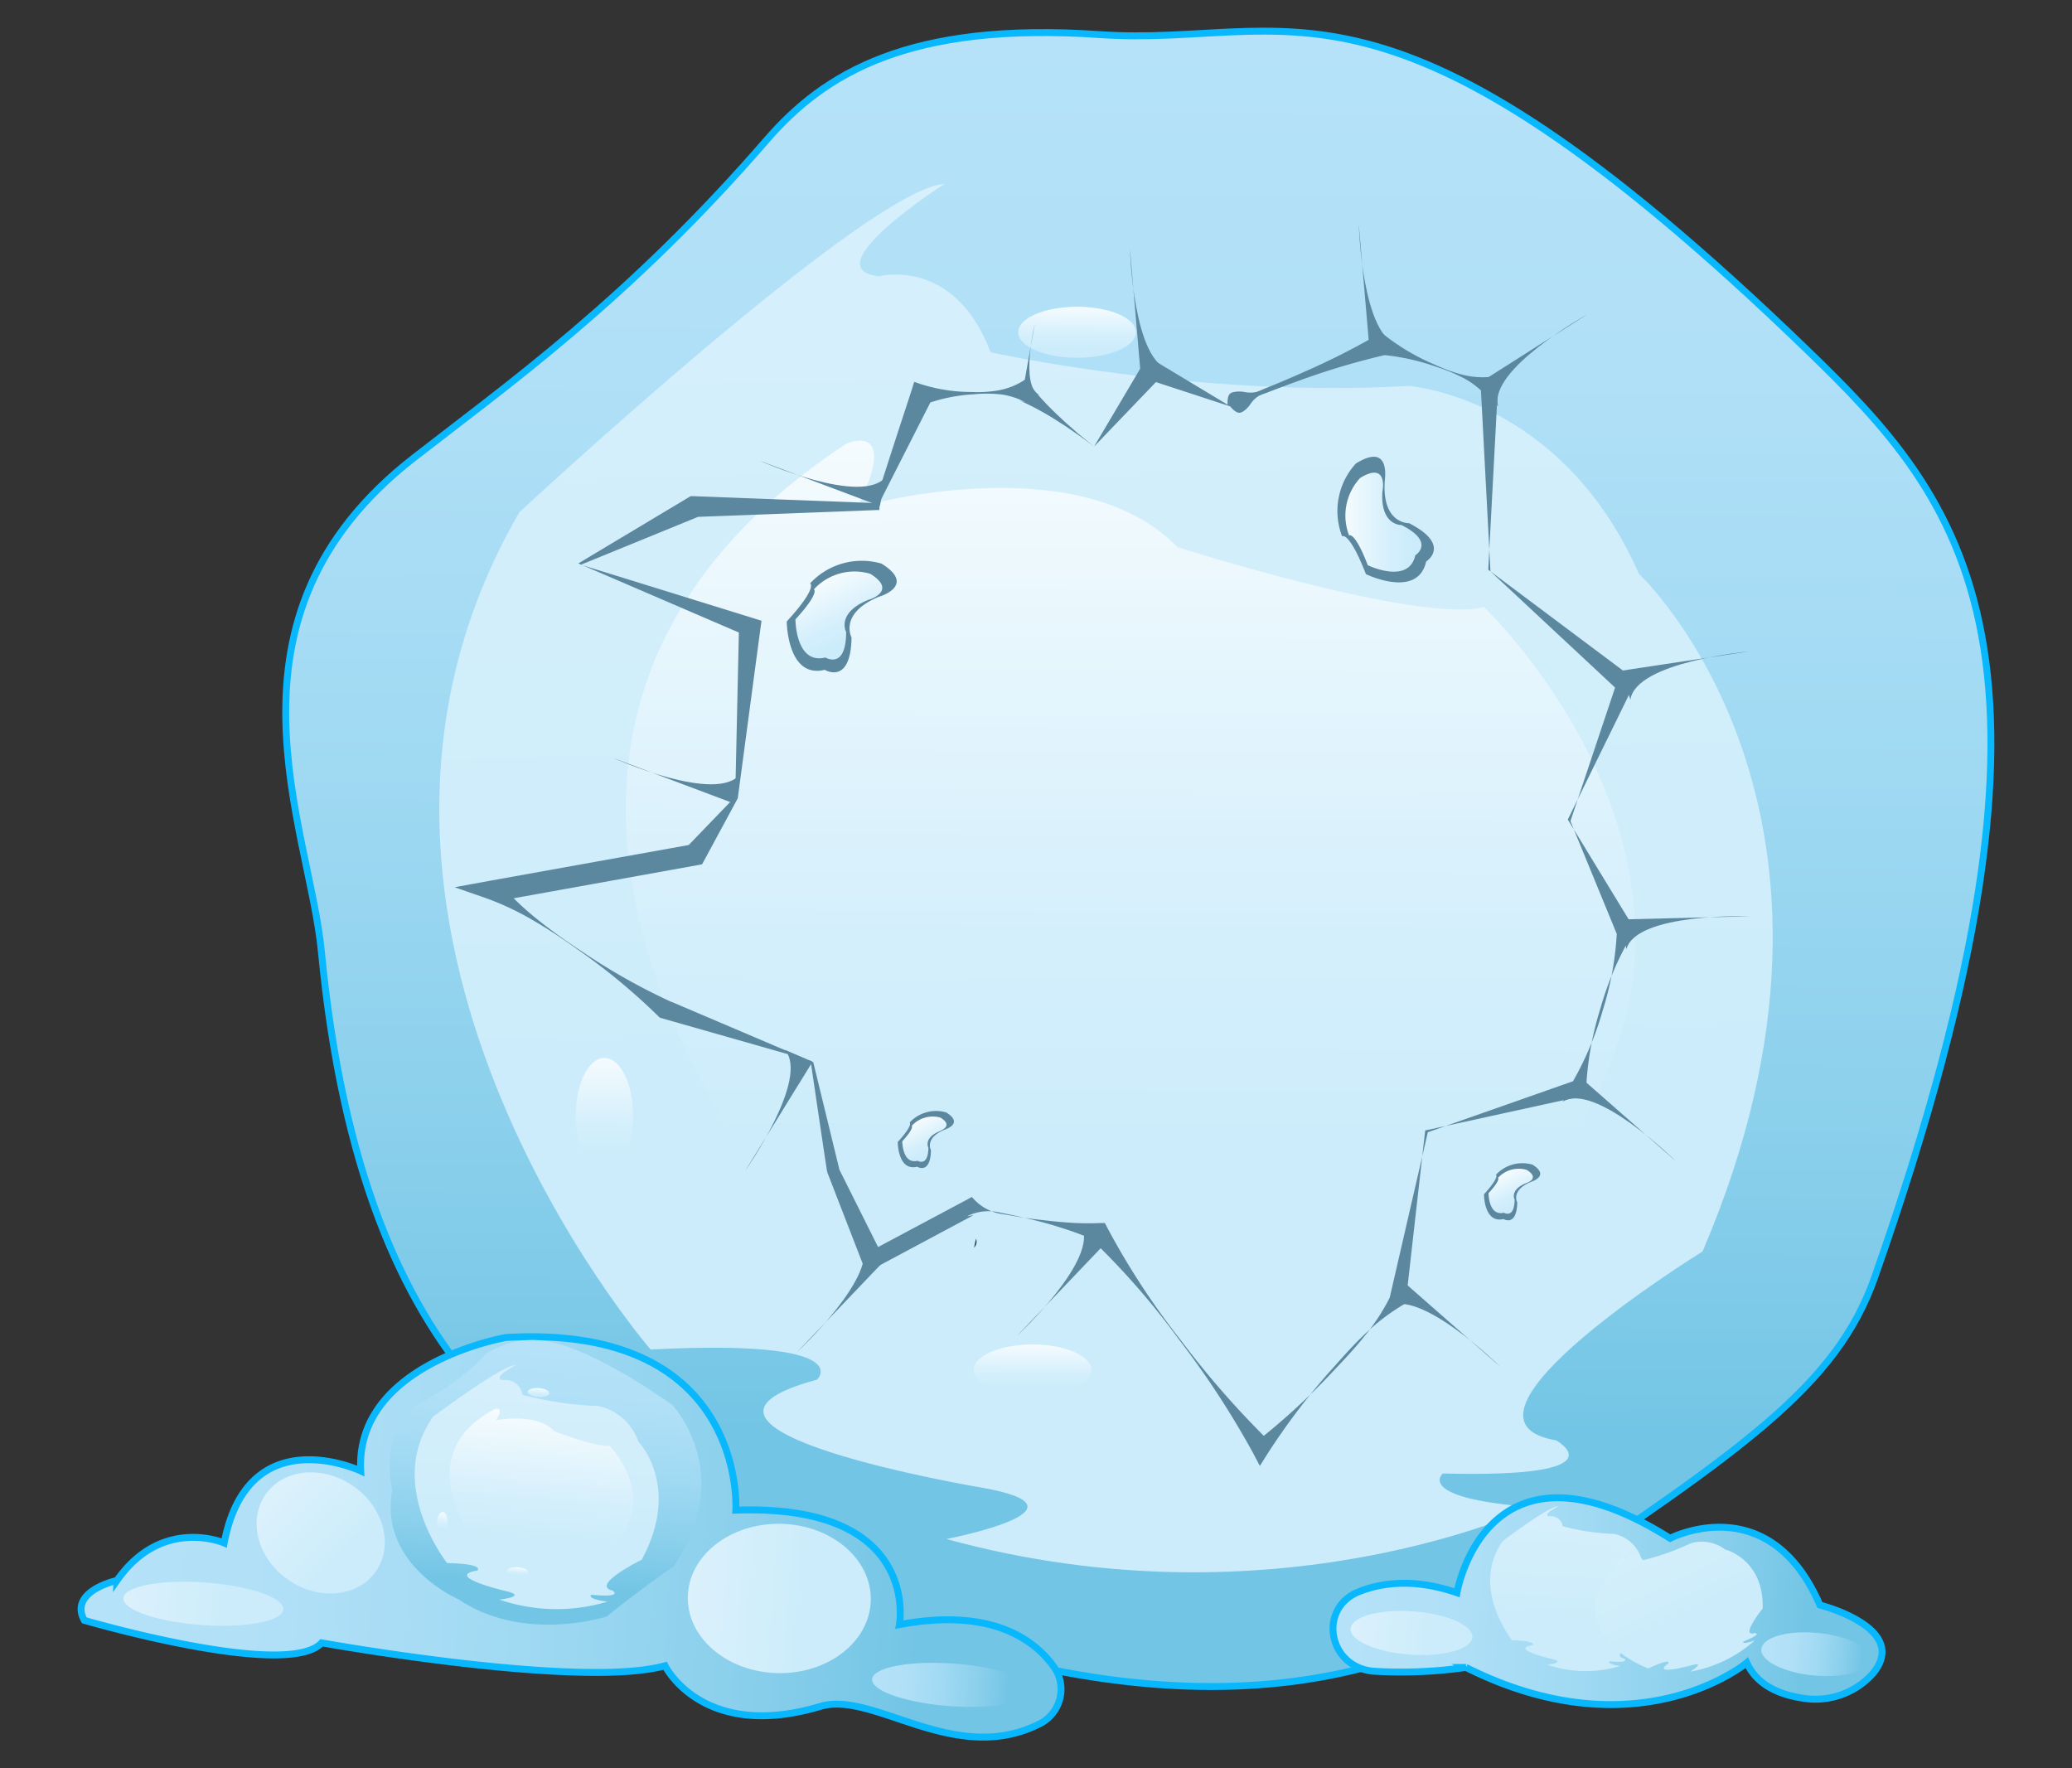 <svg xmlns="http://www.w3.org/2000/svg" xmlns:xlink="http://www.w3.org/1999/xlink" viewBox="0 0 300 256"><rect x="0" y="0" width="300" height="256" fill="#333333" stroke="none"/><defs><style>.cls-1{isolation:isolate;}.cls-16,.cls-17,.cls-2{stroke:#08b7fc;stroke-miterlimit:10;}.cls-2{fill:url(#linear-gradient);}.cls-3{fill:url(#linear-gradient-2);}.cls-4{fill:url(#linear-gradient-3);}.cls-5{fill:url(#linear-gradient-4);}.cls-6{fill:url(#linear-gradient-5);}.cls-7{fill:url(#linear-gradient-6);}.cls-8{fill:#5b889f;}.cls-9{mix-blend-mode:color-dodge;}.cls-10{fill:url(#linear-gradient-7);}.cls-11{fill:url(#linear-gradient-8);}.cls-12{fill:url(#linear-gradient-9);}.cls-13{fill:url(#linear-gradient-10);}.cls-14{fill:url(#linear-gradient-11);}.cls-15{fill:url(#linear-gradient-12);}.cls-16{fill:url(#linear-gradient-13);}.cls-17{fill:url(#linear-gradient-14);}.cls-18{fill:url(#linear-gradient-15);}.cls-19{fill:url(#linear-gradient-16);}.cls-20{fill:url(#linear-gradient-17);}.cls-21{fill:url(#linear-gradient-18);}.cls-22{fill:url(#linear-gradient-19);}.cls-23{fill:url(#linear-gradient-20);}.cls-24{fill:url(#linear-gradient-21);}.cls-25{fill:url(#linear-gradient-22);}.cls-26{fill:url(#linear-gradient-23);}.cls-27{fill:url(#linear-gradient-24);}.cls-28{fill:url(#linear-gradient-25);}.cls-29{fill:url(#linear-gradient-26);}.cls-30{fill:url(#linear-gradient-27);}.cls-31{fill:url(#linear-gradient-28);}</style><linearGradient id="linear-gradient" x1="165.19" y1="4.44" x2="164.3" y2="244.13" gradientUnits="userSpaceOnUse"><stop offset="0" stop-color="#b5e2f8"/><stop offset="0.2" stop-color="#b0e0f7"/><stop offset="0.42" stop-color="#a2daf3"/><stop offset="0.66" stop-color="#8bd0ec"/><stop offset="0.85" stop-color="#73c5e5"/></linearGradient><linearGradient id="linear-gradient-2" x1="158.2" y1="-32.58" x2="161.92" y2="273.05" gradientUnits="userSpaceOnUse"><stop offset="0" stop-color="#dbf1fc"/><stop offset="0.66" stop-color="#ccecfb"/></linearGradient><linearGradient id="linear-gradient-3" x1="163.91" y1="63.94" x2="163.46" y2="186.75" gradientUnits="userSpaceOnUse"><stop offset="0" stop-color="#f5fbfe"/><stop offset="0.15" stop-color="#ecf8fd"/><stop offset="0.58" stop-color="#d4effc"/><stop offset="0.85" stop-color="#ccecfb"/></linearGradient><linearGradient id="linear-gradient-4" x1="87.54" y1="153.18" x2="87.48" y2="169.77" xlink:href="#linear-gradient-3"/><linearGradient id="linear-gradient-5" x1="149.51" y1="194.65" x2="149.49" y2="202.03" xlink:href="#linear-gradient-3"/><linearGradient id="linear-gradient-6" x1="155.96" y1="44.41" x2="155.94" y2="51.78" xlink:href="#linear-gradient-3"/><linearGradient id="linear-gradient-7" x1="140.93" y1="180" x2="141.4" y2="180" gradientUnits="userSpaceOnUse"><stop offset="0" stop-color="#486670"/><stop offset="1" stop-color="#2e3955"/></linearGradient><linearGradient id="linear-gradient-8" x1="103.46" y1="179.28" x2="133.5" y2="179.28" xlink:href="#linear-gradient-7"/><linearGradient id="linear-gradient-9" x1="194.82" y1="75.6" x2="205.8" y2="75.6" xlink:href="#linear-gradient-3"/><linearGradient id="linear-gradient-10" x1="1241.7" y1="1941.99" x2="1252.69" y2="1941.99" gradientTransform="translate(1309.55 -1889.96) rotate(63.68)" xlink:href="#linear-gradient-3"/><linearGradient id="linear-gradient-11" x1="1317.8" y1="1964.67" x2="1323.42" y2="1964.67" gradientTransform="translate(1309.55 -1889.96) rotate(63.68)" xlink:href="#linear-gradient-3"/><linearGradient id="linear-gradient-12" x1="1362.22" y1="1891.94" x2="1367.84" y2="1891.94" gradientTransform="translate(1309.55 -1889.96) rotate(63.68)" xlink:href="#linear-gradient-3"/><linearGradient id="linear-gradient-13" x1="149.42" y1="214.84" x2="228.98" y2="214.84" gradientTransform="matrix(1, 0.07, -0.07, 1, 59.6, 4.42)" xlink:href="#linear-gradient"/><linearGradient id="linear-gradient-14" x1="-31.58" y1="213.96" x2="110.79" y2="213.96" gradientTransform="matrix(1, 0.07, -0.07, 1, 59.6, 4.42)" xlink:href="#linear-gradient"/><linearGradient id="linear-gradient-15" x1="34.2" y1="187.81" x2="34.04" y2="228.87" gradientTransform="matrix(1, 0.07, -0.07, 1, 59.6, 4.42)" xlink:href="#linear-gradient"/><linearGradient id="linear-gradient-16" x1="32.71" y1="181.37" x2="33.36" y2="234.42" gradientTransform="matrix(1, 0.07, -0.07, 1, 59.6, 4.42)" xlink:href="#linear-gradient-2"/><linearGradient id="linear-gradient-17" x1="183.41" y1="194.41" x2="183.85" y2="230.24" gradientTransform="matrix(1, 0.07, -0.07, 1, 59.6, 4.42)" xlink:href="#linear-gradient-2"/><linearGradient id="linear-gradient-18" x1="598.2" y1="-685.71" x2="598.64" y2="-649.18" gradientTransform="matrix(0.91, -0.42, 0.36, 0.78, -62.59, 1002.45)" xlink:href="#linear-gradient-2"/><linearGradient id="linear-gradient-19" x1="33.74" y1="198.13" x2="33.66" y2="219.44" gradientTransform="matrix(1, 0.07, -0.07, 1, 59.6, 4.42)" xlink:href="#linear-gradient-3"/><linearGradient id="linear-gradient-20" x1="19.69" y1="213.61" x2="19.68" y2="216.49" gradientTransform="translate(279.08 200.64) rotate(90)" xlink:href="#linear-gradient-3"/><linearGradient id="linear-gradient-21" x1="31.09" y1="220.81" x2="31.09" y2="222.09" gradientTransform="translate(296.4 196.43) rotate(90)" xlink:href="#linear-gradient-3"/><linearGradient id="linear-gradient-22" x1="32.28" y1="194.74" x2="32.27" y2="196.02" gradientTransform="translate(273.35 169.31) rotate(90)" xlink:href="#linear-gradient-3"/><linearGradient id="linear-gradient-23" x1="626.92" y1="-728.91" x2="626.85" y2="-709.5" gradientTransform="matrix(1.05, 0.19, -0.18, 0.98, -737.62, 810.13)" xlink:href="#linear-gradient-2"/><linearGradient id="linear-gradient-24" x1="55.91" y1="222.65" x2="82.39" y2="222.65" gradientTransform="translate(338.85 174.24) rotate(93.06)" xlink:href="#linear-gradient-2"/><linearGradient id="linear-gradient-25" x1="-25.58" y1="229.32" x2="-2.36" y2="229.32" gradientTransform="translate(258.76 246.14) rotate(90)" xlink:href="#linear-gradient-2"/><linearGradient id="linear-gradient-26" x1="151.98" y1="221.16" x2="169.64" y2="221.16" gradientTransform="translate(425.51 75.59) rotate(90)" xlink:href="#linear-gradient-2"/><linearGradient id="linear-gradient-27" x1="83.39" y1="233.36" x2="106.61" y2="233.36" gradientTransform="translate(371.21 148.92) rotate(90)" xlink:href="#linear-gradient"/><linearGradient id="linear-gradient-28" x1="-550.26" y1="259.53" x2="-527.04" y2="259.53" gradientTransform="matrix(0, 0.68, -1, 0, 521.7, 606.99)" xlink:href="#linear-gradient"/></defs><g class="cls-1"><g id="Layer_1" data-name="Layer 1"><path class="cls-2" d="M46.53,137.74C44.8,119.65,30.06,89.52,59.9,66.3c13.58-10.57,31.18-23,51.15-46.09,8.28-9.54,20.53-17.1,48.17-15.2,27.95,1.91,41.08-13.6,102.39,45.62,22.58,21.82,41.63,43.63,9.83,134.27-5.57,15.86-19.19,24.91-49.55,45.47-24.35,16.49-60.27,22.14-117.52-5.53C80.84,213.47,52.61,200.94,46.53,137.74Z"/><path class="cls-3" d="M136.76,26.62S117.53,38.93,127.27,40c0,0,10.9-2.91,16.16,11,0,0,30,6.67,60.51,4.87,0,0,22.06,1.54,33.34,27.18,0,0,36.59,34.19,9.23,98.13,0,0-39.32,24.28-21.2,27.35,0,0,9.92,5.47-16.41,4.79,0,0-4.19,3.59,13,4.87,0,0-37.18,17.7-84.87,4.62,0,0,22.56-4.36,5.12-7.44,0,0-50.51-8.46-23.84-15.64,0,0,6.15-5.9-24.11-4.36,0,0-53.51-61.71-19-121.21C75.22,74.14,125.82,27.13,136.76,26.62Z"/><path class="cls-4" d="M122.54,64.23s7.83-3.46,1.61,9.21c0,0,31.8-9.21,46.32,5.77,0,0,34.87,11.13,44.4,8.68,0,0,45.77,43.62,4.91,86,0,0-14.44,10.14-36.87,12.91,0,0,20.89-5.84-35.33-3.07,0,0-73.13,5.22-33.49-8.3C114.09,175.45,56,108.16,122.54,64.23Z"/><ellipse class="cls-5" cx="87.51" cy="161.47" rx="4.15" ry="8.3"/><ellipse class="cls-6" cx="149.5" cy="198.34" rx="8.53" ry="3.69"/><ellipse class="cls-7" cx="155.95" cy="48.1" rx="8.53" ry="3.69"/><path class="cls-8" d="M234.78,97.1l18.44-2.79s-16.41,1.5-17.16,7Z"/><path class="cls-8" d="M234.72,133.12l18.64-.47s-16.46-.55-17.88,4.78Z"/><g class="cls-9"><path class="cls-10" d="M141.36,180.07a1.23,1.23,0,0,1-.21.43l-.12.14a12.47,12.47,0,0,1,.29-1.31A1.3,1.3,0,0,1,141.36,180.07Z"/><path class="cls-11" d="M141.34,179.27h0Z"/></g><path class="cls-8" d="M165.47,52.73l.74-1.08,1,.6,10.53,6.34c-.07-1.54.39-1.72.88-1.83a4.23,4.23,0,0,1,1.62,0,4,4,0,0,0,1.61,0c.48-.14.92-.37,1.39-.55,1.84-.74,3.67-1.51,5.49-2.33A105.92,105.92,0,0,0,199.4,48.5l.6-.36.43.35a31.71,31.71,0,0,0,7.28,4.29,25.41,25.41,0,0,0,3.91,1.44,12.15,12.15,0,0,0,4.34.33l1-.13-.07,1.43-1.41,26.63L236,97.84l.87.64-.47,1L227,118.65,236.36,134l.37.6-.27.43a44.7,44.7,0,0,0-4.75,11,45.83,45.83,0,0,0-2.07,11.8v.74l-.95.2-22.34,4.89-2.77,24.48-.06.55-.28.16a30.56,30.56,0,0,0-5.86,4.52c-1.77,1.68-3.35,3.54-5,5.36a98.91,98.91,0,0,0-8.83,11.69l-1.14,1.81-1-1.91a129,129,0,0,0-10.77-16.48,109.63,109.63,0,0,0-13-14.8l.86.52a41.74,41.74,0,0,0-4.47-1.69c-1.5-.49-3-.92-4.54-1.29s-3.05-.71-4.59-1a7,7,0,0,0-4.87.49l.92-.14-14.14,7.56-1.4.75-.55-1.42-5.09-13.13c-.06-.16-2.41-16.14-2.41-16.14l-21.59-6.15-.23-.06-.1-.1a91.5,91.5,0,0,0-11.71-9.72c-2.06-1.47-4.15-2.89-6.34-4.16a41.24,41.24,0,0,0-6.93-3.3l-4.63-1.61L71,127.5l29.14-5.24-.89.56,7.2-7.47L107,90.56l.92,1.42L83.73,81.57l16-9.58.27-.16h.36l26.23,1-.35.23.81-1c-.08-.4.16-.67.22-1l.31-1,.63-1.95,1.26-3.91L132,56.46l.37-1.18.89.31a24.26,24.26,0,0,0,7.41,1.16,18.28,18.28,0,0,0,3.69-.2,10.38,10.38,0,0,0,3.66-1.34l.45-.29.44.59a43.76,43.76,0,0,0,4.67,5c.82.8,1.69,1.51,2.53,2.27l1.31,1.07.66.53.33.27m0,0-.68-.51-1.36-1c-.94-.64-1.84-1.31-2.81-1.9a42.12,42.12,0,0,0-6-3.3l.9.3a10.19,10.19,0,0,0-3.73-1.16,19,19,0,0,0-3.69,0,24.26,24.26,0,0,0-7.34,1.54l1.26-.86-3.72,7.32-1.86,3.66-.93,1.83-.46.91c-.2.29-.22.65-.56.88l-.11,1.26,0,.22H127l-26.23,1,.63-.15-17.3,7.07,25.1,7.78,1.06.33L110.1,91l-3.28,24.57-4.93,9.12-.24.44-.65.12L71.87,130.5l.54-2.53A43.28,43.28,0,0,0,78,133.26c2,1.59,4,3,6.15,4.42a90.65,90.65,0,0,0,13.27,7.47l-.33-.17,20.66,8.8,3.82,15.69-.05-.16,6.3,12.6-2-.67L140,173.68l.71-.39.22.24a7,7,0,0,0,4.36,2.26c1.54.26,3.08.55,4.64.73s3.12.37,4.7.47a39.84,39.84,0,0,0,4.77.07l.57,0,.29.56A109.64,109.64,0,0,0,171,194.07a129.92,129.92,0,0,0,13,14.81l-2.16-.1a98.81,98.81,0,0,0,10.83-9.88c1.66-1.77,3.36-3.52,4.87-5.43a30.62,30.62,0,0,0,4-6.26l-.34.71,5.53-24,21.58-7.58-1,.95a45.73,45.73,0,0,0,4.74-11,44.84,44.84,0,0,0,2.07-11.79l.09,1-6.83-16.62,6.78-20.28.4,1.61L215.8,82.72,214.4,56.1l.89,1.3a12.26,12.26,0,0,0-3.42-2.69A24.77,24.77,0,0,0,208,53.12a31.73,31.73,0,0,0-8.26-1.77h1a106.35,106.35,0,0,0-11.51,3.35q-2.82,1-5.59,2.07c-.46.18-.94.33-1.39.55a4,4,0,0,0-1.16,1.12A3.84,3.84,0,0,1,180,59.56c-.43.26-.89.45-1.89-.73L166.39,55l1.74-.48"/><path class="cls-8" d="M228.65,155.82l14,12.3s-11.73-11.57-16.39-8.62Z"/><path class="cls-8" d="M203.2,185.56l14,12.29s-11.72-11.57-16.38-8.62Z"/><path class="cls-8" d="M160.12,179.92l-12.88,13.49s12.06-11.23,9.31-16Z"/><path class="cls-8" d="M128.32,182.23l-12.88,13.48s12.06-11.22,9.31-16Z"/><path class="cls-8" d="M117.65,153.71l-9.8,15.87s9.46-13.48,5.78-17.59Z"/><path class="cls-8" d="M106.26,116.32l-17.45-6.57s15,6.7,18.37,2.3Z"/><path class="cls-8" d="M127.39,73.25l-17.45-6.57s15,6.7,18.37,2.29Z"/><path class="cls-8" d="M214.05,55.53l15.74-10s-14.39,8-12.87,13.31Z"/><path class="cls-8" d="M198.32,51l-1.59-18.58s.44,16.46,5.85,17.57Z"/><path class="cls-8" d="M165.19,54.6,163.6,36s.44,16.47,5.85,17.57Z"/><path class="cls-8" d="M148,57.1l1.83-10.27s-2.15,9,.62,10.33Z"/><path class="cls-8" d="M196.32,67.1a10.18,10.18,0,0,0-2,10.54s1-.81,3.45,5.48c0,0,7.5,3.65,8.72-1.83,0,0,3.75-2.36-2.48-5.55,0,0-4,.15-3.5-6.23C200.48,69.51,201.44,63.93,196.32,67.1Z"/><path class="cls-12" d="M196.93,69.2a8,8,0,0,0-1.6,8.31s.8-.64,2.71,4.32c0,0,5.92,2.87,6.88-1.44,0,0,3-1.86-2-4.38,0,0-3.12.12-2.76-4.91C200.2,71.1,201,66.7,196.93,69.2Z"/><path class="cls-8" d="M127.64,81.6a10.19,10.19,0,0,0-10.35,2.86s1.18.54-3.38,5.51c0,0,.06,8.34,5.5,7,0,0,3.78,2.31,3.88-4.69,0,0-1.89-3.48,4-5.9C127.32,86.39,132.75,84.78,127.64,81.6Z"/><path class="cls-13" d="M126,83.07a8,8,0,0,0-8.16,2.25s.92.43-2.67,4.35c0,0,0,6.58,4.34,5.52,0,0,3,1.83,3-3.69,0,0-1.48-2.74,3.19-4.65C125.78,86.85,130.05,85.58,126,83.07Z"/><path class="cls-8" d="M137,161.05a5.23,5.23,0,0,0-5.3,1.46s.6.28-1.72,2.82c0,0,0,4.27,2.81,3.58,0,0,1.93,1.19,2-2.39,0,0-1-1.78,2.06-3C136.83,163.5,139.61,162.68,137,161.05Z"/><path class="cls-14" d="M136.17,161.8A4.12,4.12,0,0,0,132,163s.47.22-1.36,2.23c0,0,0,3.36,2.21,2.82,0,0,1.53.94,1.57-1.89,0,0-.77-1.4,1.62-2.38C136,163.73,138.23,163.08,136.17,161.8Z"/><path class="cls-8" d="M221.88,168.61a5.21,5.21,0,0,0-5.29,1.47s.6.28-1.73,2.82c0,0,0,4.26,2.82,3.58,0,0,1.93,1.18,2-2.4,0,0-1-1.78,2.06-3C221.72,171.07,224.5,170.24,221.88,168.61Z"/><path class="cls-15" d="M221.06,169.37a4.09,4.09,0,0,0-4.17,1.15s.47.22-1.37,2.22c0,0,0,3.37,2.22,2.83,0,0,1.52.93,1.56-1.89,0,0-.76-1.4,1.63-2.38C220.93,171.3,223.12,170.65,221.06,169.37Z"/><path class="cls-16" d="M196.86,230.39c3.52-1.36,8.2-1.83,14.09.2,0,0,4.17-24.71,30.86-7.88,0,0,14.29-7.43,21.69,9.66,0,0,13.08,3.3,7.7,9.88a11.17,11.17,0,0,1-10.4,3.56c-3-.47-6.41-1.78-7.88-5.09,0,0-15.74,13.17-40.67.68a66.27,66.27,0,0,1-13.35.55C192.27,241.4,190.73,232.75,196.86,230.39Z"/><path class="cls-17" d="M12.2,234.58s29.45,8.62,34.37,3.26c0,0,37.37,6.73,49.72,3.32,0,0,5.37,11,22.5,5.88,7.64-2.3,19.32,8.63,31.54,2.62a5.6,5.6,0,0,0,2.22-8.4c-2.9-4-9.14-8.52-22.32-6.06,0,0,3.19-17.52-23.69-16.57,0,0,1.7-27-33.26-25,0,0-21.89,3.75-21.05,19.32,0,0-16.32-7.69-19.77,10.43,0,0-9-3.9-15.52,5.43C16.94,228.8,9.91,230.34,12.2,234.58Z"/><path class="cls-18" d="M56.79,215.68s-2-8,3.33-12.19c0,0,6.48-3.19,10-7.31a12.22,12.22,0,0,1,9-2s5.6.37,18.23,9.23c0,0,9.33,9.91.16,23.38,0,0-4.56,3.1-9.65,7.23,0,0-11.93,3.92-21.5-2.49C66.34,231.52,54.79,226.53,56.79,215.68Z"/><path class="cls-19" d="M74.71,197.62s-3.68,1.88-1.9,2.19a2.48,2.48,0,0,1,2.83,2.11,48.66,48.66,0,0,0,11,1.64,7.84,7.84,0,0,1,5.78,5.14s6.29,6.39.49,17.11c0,0-7.52,3.69-4.23,4.46,0,0,1.75,1.07-3.07.61,0,0-.81.57,2.33,1a25.6,25.6,0,0,1-15.64-.3s4.2-.46,1-1.22c0,0-9.17-2.13-4.19-3,0,0,1.2-.94-4.37-1.07,0,0-9.06-11.38-2-21.23C62.84,205.05,72.7,197.57,74.71,197.62Z"/><path class="cls-20" d="M225.64,218.06s-2.49,1.27-1.29,1.47a1.67,1.67,0,0,1,1.91,1.43,32.73,32.73,0,0,0,7.46,1.11,5.27,5.27,0,0,1,3.9,3.47s4.25,4.32.33,11.55c0,0-5.07,2.49-2.85,3,0,0,1.18.73-2.07.42,0,0-.55.38,1.57.68A17.27,17.27,0,0,1,224,241s2.83-.31.7-.82c0,0-6.19-1.43-2.83-2,0,0,.81-.63-2.95-.72,0,0-6.12-7.69-1.34-14.34C217.62,223.07,224.28,218,225.64,218.06Z"/><path class="cls-21" d="M235.93,224s-1.62,2.06-.48,1.68a1.79,1.79,0,0,1,2.32.23,36.81,36.81,0,0,0,7-2.47,5.61,5.61,0,0,1,5,.88s5.65,1.38,5.44,8.57c0,0-3.35,4.13-1.17,3.54,0,0,1.36,0-1.63,1.23,0,0-.31.53,1.68-.18a19,19,0,0,1-9.36,4.53s2.35-1.5.24-.94c0,0-6.07,1.67-3.39-.28,0,0,.43-.84-2.91.76,0,0-8.8-3.08-7.57-10.21C231.12,231.38,234.72,224.61,235.93,224Z"/><path class="cls-22" d="M71.64,204s1.48-.5.19,1.61c0,0,5.94-1.18,8.42,1.6,0,0,6.27,2.39,8,2.08,0,0,7.86,8.15-.16,15A16.79,16.79,0,0,1,81.22,226s3.9-.74-6.45-1c0,0-13.48-.05-6-1.88C68.73,223.09,58.9,210.69,71.64,204Z"/><ellipse class="cls-23" cx="64.02" cy="220.33" rx="1.44" ry="0.76" transform="translate(-160.28 268.6) rotate(-85.94)"/><ellipse class="cls-24" cx="74.94" cy="227.52" rx="0.64" ry="1.57" transform="translate(-157.31 286.18) rotate(-85.94)"/><ellipse class="cls-25" cx="77.97" cy="201.59" rx="0.64" ry="1.57" transform="translate(-128.63 265.1) rotate(-85.94)"/><ellipse class="cls-26" cx="46.74" cy="221.99" rx="8.27" ry="9.75" transform="matrix(0.57, -0.82, 0.82, 0.57, -162.24, 133.72)"/><ellipse class="cls-27" cx="112.82" cy="231.41" rx="10.81" ry="13.25" transform="translate(-120.51 340.18) rotate(-89)"/><ellipse class="cls-28" cx="29.44" cy="232.17" rx="3.09" ry="11.61" transform="translate(-204.23 245.11) rotate(-85.94)"/><ellipse class="cls-29" cx="204.36" cy="236.4" rx="3.14" ry="8.83" transform="translate(-45.91 423.52) rotate(-85.94)"/><ellipse class="cls-30" cx="137.85" cy="243.91" rx="3.09" ry="11.61" transform="translate(-115.21 364.16) rotate(-85.94)"/><ellipse class="cls-31" cx="262.89" cy="239.49" rx="3.09" ry="7.91" transform="translate(-0.28 478.67) rotate(-84.6)"/></g></g></svg>